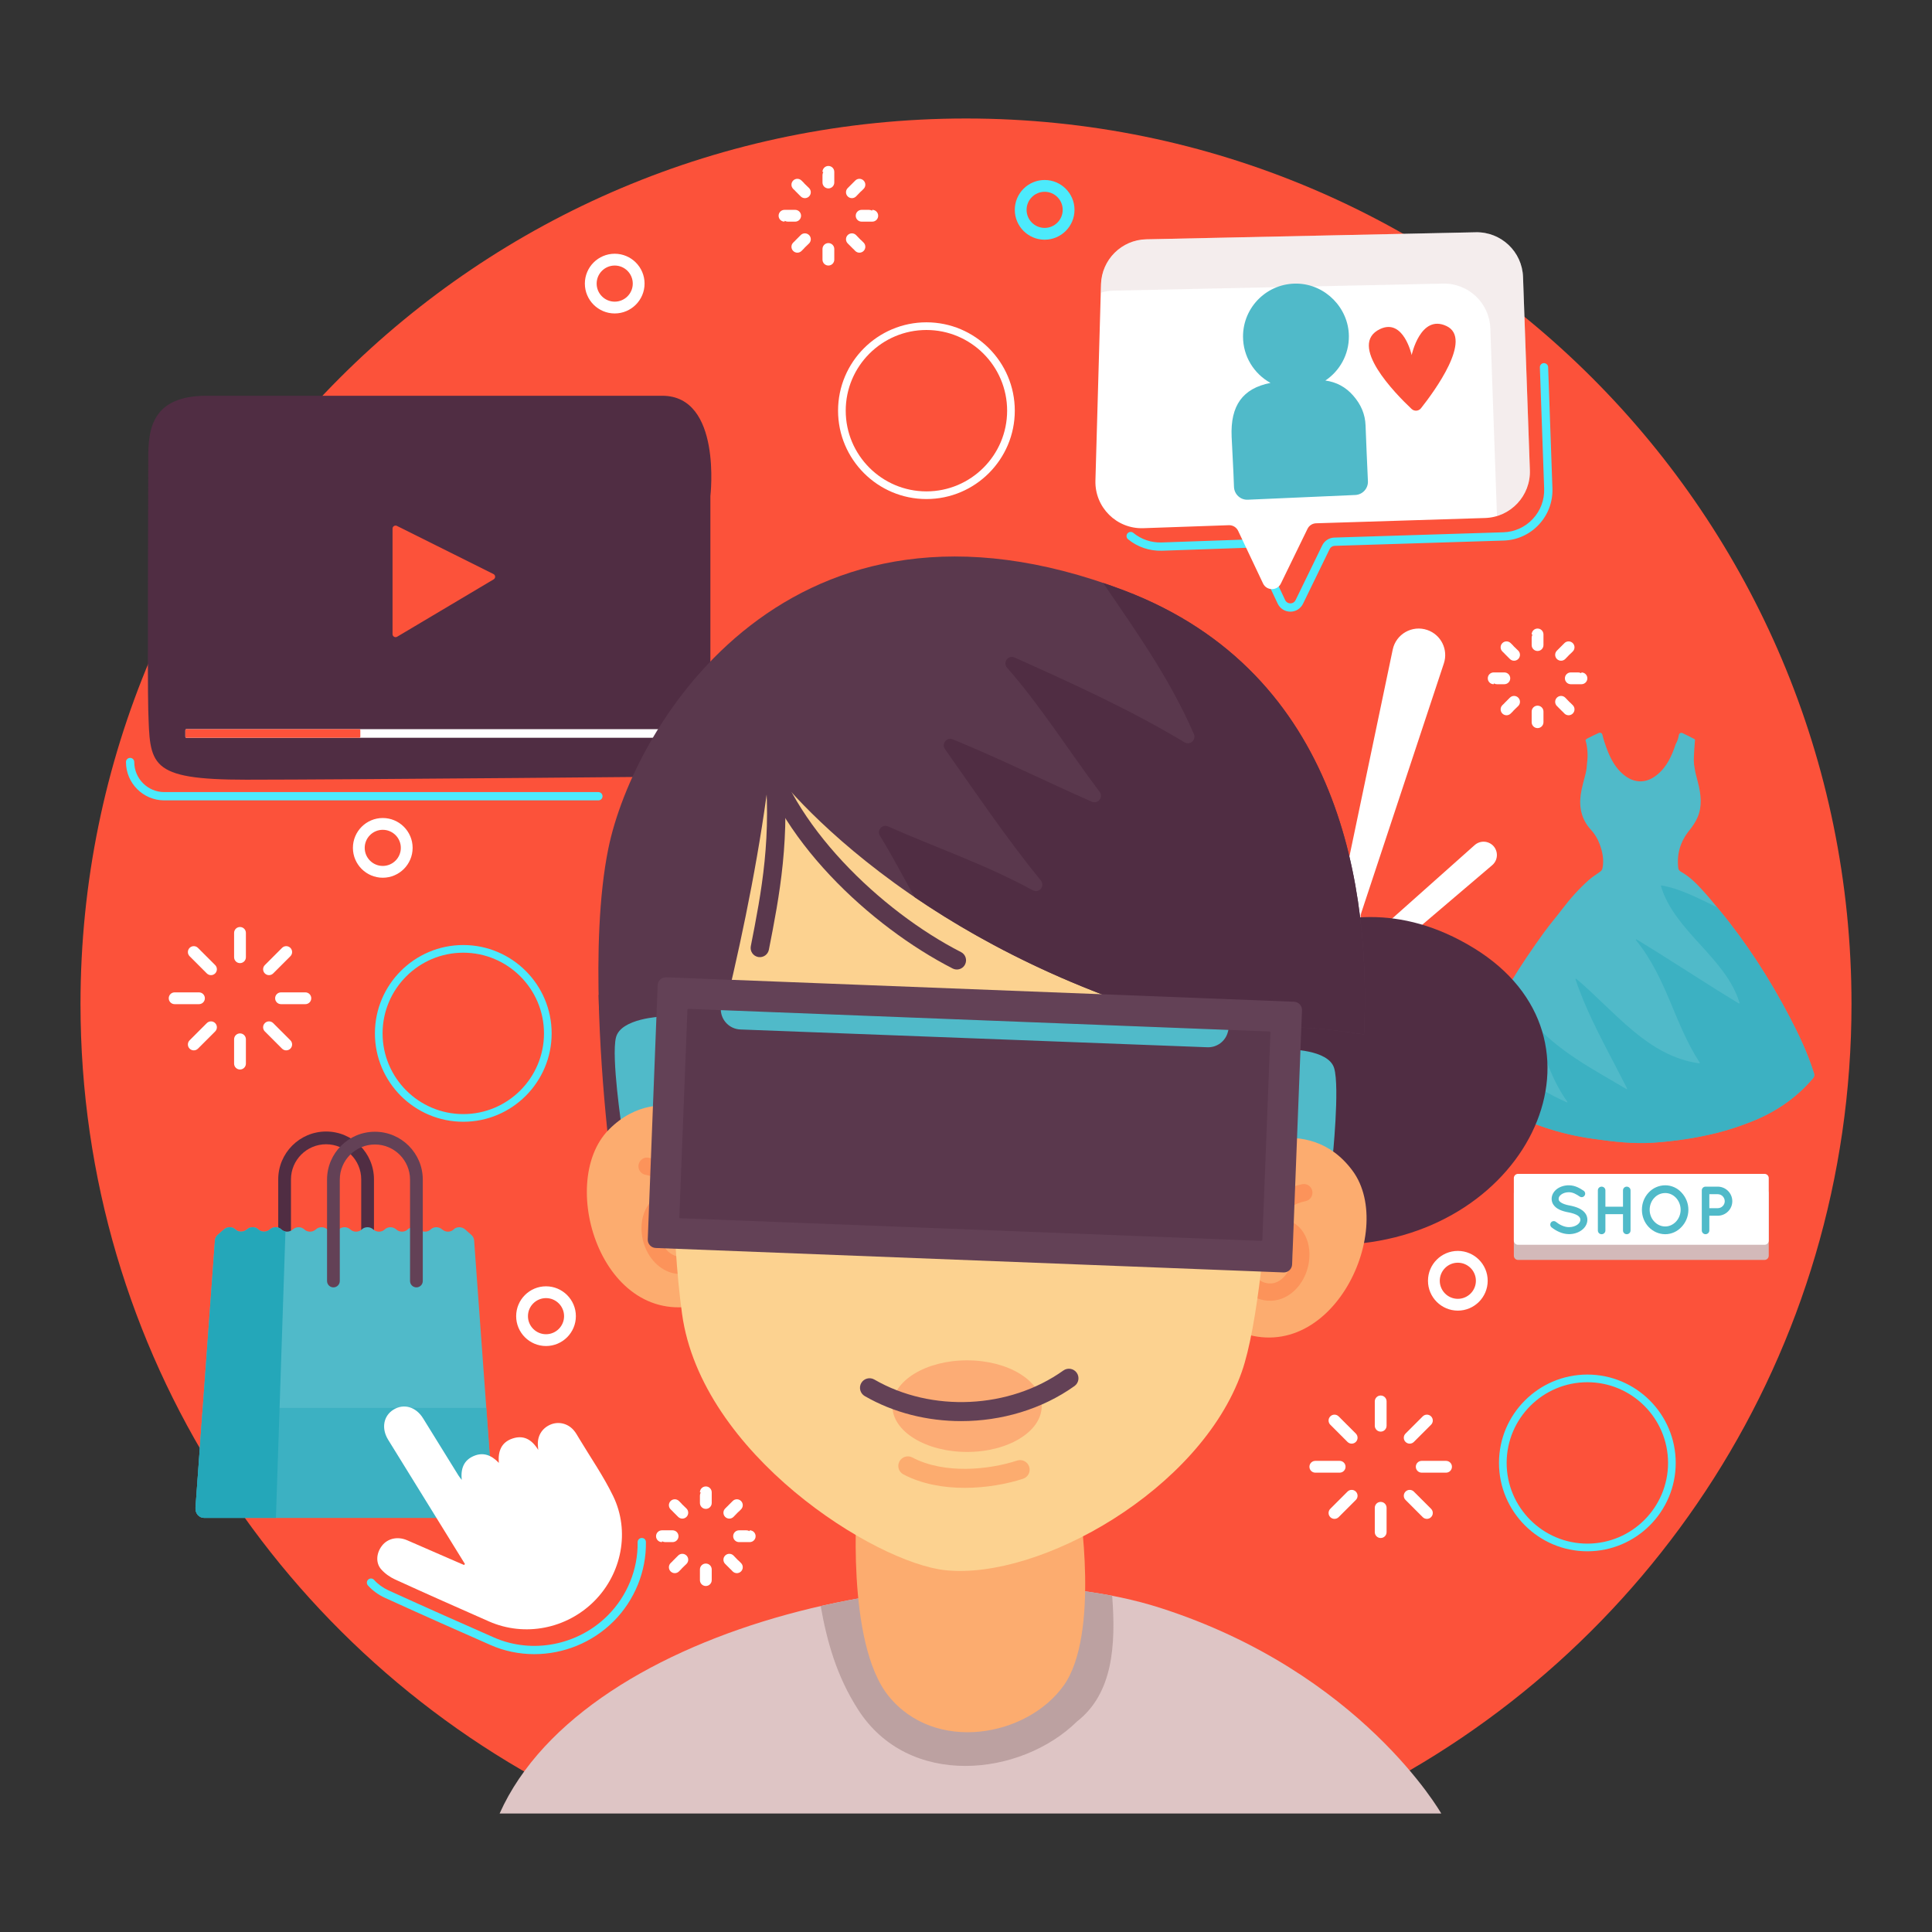 <?xml version="1.0" encoding="utf-8"?>
<!-- Generator: Adobe Illustrator 19.1.1, SVG Export Plug-In . SVG Version: 6.00 Build 0)  -->
<svg version="1.1" id="Layer_1" xmlns="http://www.w3.org/2000/svg" xmlns:xlink="http://www.w3.org/1999/xlink" x="0px" y="0px"
	 viewBox="0 0 1200 1200" enable-background="new 0 0 1200 1200" xml:space="preserve">
<rect x="0" y="0" width="1200" height="1200" fill="#333333" stroke="none"/>
<g>
	<path fill="#FC523A" d="M842.666,1117.267C1024.718,1027.607,1150,840.247,1150,623.599c0-303.757-246.243-550-550-550
		s-550,246.243-550,550c0,216.648,125.282,404.008,307.334,493.668H842.666z"/>
	<path fill="#D3B9B9" d="M1095.981,782.563H942.893c-1.447,0-2.62-1.173-2.62-2.62v-38.81c0-1.447,1.173-2.62,2.62-2.62h153.088
		c1.447,0,2.62,1.173,2.62,2.62v38.81C1098.601,781.39,1097.428,782.563,1095.981,782.563z"/>
	<path fill="#FFFFFF" d="M1095.981,773.163H942.893c-1.447,0-2.62-1.173-2.62-2.62v-38.81c0-1.447,1.173-2.62,2.62-2.62h153.088
		c1.447,0,2.62,1.173,2.62,2.62v38.81C1098.601,771.99,1097.428,773.163,1095.981,773.163z"/>
	<g>
		<path fill="#50BAC9" d="M1126.696,666.645c-3.837-12.281-9.304-23.867-15.251-35.21c-12.278-23.42-26.522-45.582-43.359-66.021
			c-3.34-4.055-6.656-8.139-10.19-12.022c-4.065-4.465-8.29-8.818-13.624-11.819c-1.1-0.619-1.731-1.285-1.872-2.489
			c-1.027-8.744,1.329-16.436,6.859-23.3c2.014-2.5,3.903-5.254,5.15-8.189c2.958-6.963,2.105-14.124,0.299-21.253
			c-0.389-1.535-0.788-3.073-1.164-4.616c-0.015-0.048-0.039-0.086-0.053-0.135c-0.331-1.173-0.565-2.346-0.759-3.52
			c-0.213-1.097-0.4-2.197-0.529-3.303c-0.377-3.224,0.089-6.547,0.189-10.126c0.011,0.005,0.021,0.011,0.031,0.016
			c0.097-1.475,0.206-2.955,0.309-4.442c0.015-0.219,0.073-0.405,0.104-0.614c-0.115-0.253-0.247-0.473-0.443-0.58
			c-2.353-1.267-4.762-2.43-7.214-3.62c-1.16-0.563-2.271,0.018-2.459,1.294c-0.298,2.02-0.998,3.891-1.975,5.627
			c-2.41,7.297-5.493,14.097-11.658,19.037c-6.775,5.43-14.162,5.255-20.841-0.351c-4.515-3.788-7.331-8.765-9.537-14.12
			c-0.779-1.89-1.411-3.852-2.142-5.915c-0.032-0.092-0.065-0.182-0.096-0.276c-0.013-0.037-0.025-0.072-0.039-0.111
			c0.002,0,0.004-0.001,0.005-0.002c-0.462-1.408-0.826-2.873-1.186-4.276c-0.254-0.992-1.368-1.488-2.293-1.051
			c-2.473,1.167-4.87,2.287-7.215,3.508c-0.341,0.177-0.707,0.55-0.966,0.942c1.328,4.674,1.606,9.565,0.946,14.36
			c-0.099,2.11-0.345,4.216-0.857,6.314c-1.077,4.413-2.46,8.789-3.072,13.27c-1.107,8.097,0.671,15.593,6.362,21.748
			c2.347,2.537,4.046,5.383,5.263,8.549c1.849,4.811,2.915,9.758,1.981,14.935c-0.142,0.788-0.514,1.74-1.104,2.202
			c-2.367,1.853-5.039,3.341-7.273,5.33c-6.159,5.48-11.663,11.581-16.646,18.163c-3.708,4.899-7.741,9.557-11.343,14.529
			c-14.464,19.967-27.654,40.718-37.913,63.202c-2.99,6.553-5.765,13.211-8.417,19.909c-1.477,3.729-0.643,7.999,2.096,10.93
			c14.106,15.094,32.264,23.801,52.281,29.497c7.581,2.157,15.331,3.693,23.139,4.777c12.093,1.678,24.177,3.148,36.457,2.32
			c13.366-0.9,26.566-2.836,39.536-6.048c7.203-1.784,14.31-4.157,21.225-6.864c14.999-5.873,28.079-14.639,38.587-27.017
			C1126.873,668.81,1127.11,667.972,1126.696,666.645z"/>
		<path opacity="0.7" fill="#34AEBF" d="M1126.696,666.645c-3.837-12.28-9.304-23.868-15.251-35.21
			c-12.278-23.42-26.522-45.581-43.359-66.02c-0.51-0.618-1.024-1.236-1.534-1.855c-11.52-5.522-22.563-11.496-34.567-13.604
			c-0.215-0.038-0.407,0.18-0.345,0.389c8.346,28.154,40.334,44.487,48.83,72.566c0.076,0.252-0.203,0.486-0.429,0.35
			c-19.918-11.984-43.596-27.727-63.6-39.797c-0.271-0.164-0.524,0.181-0.325,0.427c19.483,24.139,23.794,52.055,39.631,76.12
			c0.134,0.204-0.037,0.477-0.279,0.444c-32.063-4.335-52.356-32.207-76.432-52.517c-0.223-0.188-0.567,0.059-0.473,0.335
			c8.095,23.848,20.027,43.914,32.004,67.776c0.128,0.254-0.143,0.532-0.388,0.386c-19.755-11.792-43.128-23.686-59.274-42.91
			c-0.214-0.255-0.575-0.038-0.433,0.262c7.449,15.757,11.678,34.878,23.011,50.477c0.171,0.236-0.075,0.545-0.341,0.425
			c-20.189-9.127-37.924-21.922-54.566-35.666c-0.146-0.121-0.366-0.067-0.442,0.107c-1.848,4.283-3.648,8.588-5.367,12.924
			c-1.523,3.842-0.647,8.247,2.183,11.259c14.835,15.792,34.124,24.563,55.331,30.216c6.442,1.717,13.011,2.931,19.614,3.849
			c12.2,1.696,24.389,3.2,36.778,2.364c13.366-0.9,26.566-2.836,39.536-6.048c7.203-1.784,14.31-4.157,21.225-6.865
			c14.999-5.873,28.079-14.64,38.587-27.016C1126.873,668.81,1127.11,667.972,1126.696,666.645z"/>
	</g>
	<path fill="#4CEAFC" d="M801.483,379.914c-0.015,0-0.031,0-0.05,0c-3.382-0.015-6.386-1.929-7.836-4.987l-15.458-32.66
		c-0.607-1.287-1.763-2.049-3.351-2.045l-53.113,1.852c-7.642,0.213-15.13-2.273-21.033-7.14c-1.094-0.905-1.249-2.524-0.344-3.622
		c0.901-1.094,2.532-1.249,3.622-0.344c4.929,4.067,11.191,6.169,17.577,5.965l53.113-1.852c3.452-0.054,6.691,1.836,8.183,4.987
		l15.458,32.656c0.599,1.272,1.801,2.037,3.212,2.045c0.008,0,0.012,0,0.019,0c1.399,0,2.602-0.75,3.216-2.006l16.541-33.974
		c1.419-2.922,4.318-4.801,7.569-4.898l104.927-3.278c7.016-0.22,13.518-3.166,18.311-8.292c4.797-5.122,7.298-11.809,7.051-18.818
		l-2.663-75.313c-0.05-1.423,1.059-2.613,2.478-2.663c1.419,0.035,2.613,1.059,2.663,2.478l2.663,75.313
		c0.298,8.392-2.698,16.386-8.431,22.521c-5.736,6.131-13.518,9.652-21.91,9.915l-104.93,3.278c-1.334,0.043-2.52,0.812-3.1,2.006
		l-16.545,33.974C807.849,378.043,804.85,379.914,801.483,379.914z"/>
	<g>
		<path fill="#502D43" d="M411.291,245.81c0,0-248.671,0-282.986,0s-36.222,21.353-36.222,38.51s-0.537,140.145,0,156.459
			c1.125,34.199-0.378,43.5,60.816,43.5s288.336-2.094,288.336-2.094V308.13C441.235,308.13,448.582,245.81,411.291,245.81z"/>
		<path fill="#FFFFFF" d="M422.178,458.245H115.783c-0.359,0-0.651-0.291-0.651-0.651v-4.063c0-0.359,0.291-0.651,0.651-0.651
			h306.395c0.359,0,0.651,0.291,0.651,0.651v4.063C422.829,457.954,422.537,458.245,422.178,458.245z"/>
		<path fill="#FC523A" d="M223.147,458.244H115.783c-0.359,0-0.651-0.291-0.651-0.651v-4.063c0-0.359,0.291-0.651,0.651-0.651
			h107.364c0.359,0,0.651,0.291,0.651,0.651v4.063C223.798,457.953,223.507,458.244,223.147,458.244z"/>
		<path fill="#FC523A" d="M243.815,328.335v65.535c0,1.462,1.592,2.368,2.849,1.621l59.952-35.641
			c1.283-0.763,1.213-2.642-0.122-3.308l-59.952-29.894C245.289,326.023,243.815,326.934,243.815,328.335z"/>
	</g>
	<path fill="#DEC5C5" d="M895.183,1126.401c0,0-49.757-87.695-174.586-127.73c-124.829-40.035-357.028,8.601-410.276,127.73H895.183
		z"/>
	<path fill="#BCA1A1" d="M668.982,1069.209c22.148-17.275,24.211-47.077,21.808-78.05c-53.151-10.234-118.787-7.764-181.04,6.403
		c3.896,22.043,9.953,43.583,23.055,64.022C564.231,1111.15,634.065,1103.524,668.982,1069.209z"/>
	<path fill="#FCAC6F" d="M670.259,934.075c0,0,13.173,81.12-9.66,112.953c-22.833,31.832-79.89,42.1-108.728,6.359
		c-26.832-33.255-19.486-122.392-19.486-122.392L670.259,934.075z"/>
	<path fill="#FFFFFF" d="M845.548,566.877l51.259-154.818c2.833-8.556-1.735-17.801-10.252-20.75h0
		c-9.381-3.247-19.483,2.477-21.517,12.194l-39.182,187.159c-0.703,3.356,0.735,6.799,3.616,8.659l8.825,5.698
		c3.072,1.983,7.081,1.718,9.865-0.652l78.676-66.985c4.797-4.085,3.461-11.817-2.429-14.055l0,0
		c-2.888-1.097-6.145-0.496-8.452,1.558l-57.033,50.784C852.592,581.307,842.883,574.924,845.548,566.877z"/>
	<path fill="#502D43" d="M751.355,617.319c0,0,72.277-84.661,164.044-28.457s35.493,178.557-79.62,184.159
		S751.355,617.319,751.355,617.319z"/>
	<g>
		<path fill="#F04230" d="M393.951,500.105c-15.434,54.602,2.073,157.643,2.073,157.643s65.818,12.245,145.095,24.079
			c1.99-63.868,7.438-128.209,5.749-191.909C466.932,480.335,399.919,478.99,393.951,500.105z"/>
		<path fill="#5A384D" d="M371.799,617.981c1.187,60.755,9.395,117.51,9.395,117.51l41.901-8.838c0,0,29.2-61.465,43.137-119.094
			C440.069,604.914,397.884,621.386,371.799,617.981z"/>
		<path fill="#502D43" d="M762.921,641.527c3.021,1.034,6.01,2.089,9.071,3.096l25.646,67.061l39.121,10.902
			c0,0,8.589-34.496,10.597-82.587C790.671,618.445,791.03,641.371,762.921,641.527z"/>
		<path fill="#50BAC9" d="M799.678,651.823c0,0,25.425-0.245,28.989,11.623c3.564,11.868-1.045,56.431-1.045,56.431l-35.123,1.362
			L799.678,651.823z"/>
		<path fill="#50BAC9" d="M411.012,631.432c0,0-25.409,0.929-28.421,12.949c-3.012,12.02,3.65,56.323,3.65,56.323l35.149-0.262
			L411.012,631.432z"/>
		<g>
			<path fill="#FCAC6F" d="M766.099,715.81c0,0,45.899-26.547,73.966,11.319c28.067,37.866-15.311,127.195-75.66,97.811
				C704.055,795.555,766.099,715.81,766.099,715.81z"/>
			<path fill="#FCAC6F" d="M452.981,700.847c0,0-41.633-32.736-74.838,0.798s-3.057,128.061,60.889,107.466
				C502.978,788.514,452.981,700.847,452.981,700.847z"/>
			<path fill="#FC935A" d="M421.253,791.275c-1.942-0.137-3.855-0.542-5.672-1.221c-8.815-3.293-15.431-12.308-16.86-22.97
				c-0.874-6.53,0.27-12.785,3.23-17.614c3.742-6.113,10.387-9.617,16.845-9.156c0.092,0.01,0.188,0.017,0.28,0.027
				c-4.839-5.395-11.251-9.321-18.273-10.69c-2.854-0.556-4.717-3.368-4.16-6.279c0.56-2.911,3.323-4.867,6.177-4.266
				c18.81,3.664,33.769,20.43,35.57,39.869c0.239,2.557-1.334,4.934-3.752,5.671c-2.406,0.723-4.998-0.371-6.16-2.65
				c-3.675-7.191-7.043-10.681-10.595-10.981c-2.631-0.207-5.388,1.476-7.004,4.113c-1.651,2.701-2.263,6.417-1.719,10.464
				c0.894,6.686,4.942,12.463,10.079,14.379c2.62,0.984,5.831,0.78,8.572-0.543c2.204-1.067,3.788-2.732,4.458-4.685
				c0.958-2.806,3.976-4.292,6.707-3.324c2.745,0.965,4.195,4.021,3.234,6.823c-1.61,4.701-5.129,8.566-9.914,10.884
				C428.802,790.814,424.973,791.538,421.253,791.275z"/>
			<path fill="#FC935A" d="M787.335,807.867c-2.681-0.19-5.349-0.883-7.852-2.069c-4.785-2.273-8.31-6.107-9.925-10.794
				c-0.961-2.794,0.487-5.863,3.229-6.857c2.758-0.979,5.753,0.477,6.714,3.264c0.67,1.954,2.256,3.604,4.463,4.65
				c2.731,1.304,5.935,1.478,8.572,0.469c5.131-1.964,9.179-7.778,10.072-14.468c0.539-4.055-0.077-7.767-1.729-10.449
				c-1.615-2.623-4.521-4.269-7.008-4.056c-3.557,0.334-6.917,3.852-10.581,11.075c-1.161,2.29-3.773,3.427-6.161,2.704
				c-2.42-0.714-3.995-3.075-3.76-5.634c1.792-19.458,16.741-36.356,35.546-40.184c2.846-0.58,5.618,1.305,6.178,4.214
				c0.557,2.906-1.302,5.732-4.159,6.315c-7.017,1.428-13.428,5.411-18.263,10.847c0.09-0.008,0.183-0.019,0.277-0.026
				c6.467-0.608,13.103,2.924,16.851,9.006c2.96,4.803,4.112,11.048,3.243,17.589c-1.424,10.674-8.037,19.748-16.846,23.117
				C793.389,807.653,790.354,808.08,787.335,807.867z"/>
		</g>
		<path fill="#FCD290" d="M794.99,599.087c0,0-3.996,196.983-23.699,252.994c-25.79,73.314-125.481,129.268-183.95,123.221
			c-43.931-4.544-151.686-72.227-163.696-159.176c-13.789-99.826,0.587-273.592,0.587-273.592s13.533-130.845,147.744-131.338
			C698.962,410.729,795.38,484.132,794.99,599.087z"/>
		<ellipse fill="#FCAC75" cx="600.661" cy="873.378" rx="46.361" ry="28.451"/>
		<path fill="#634156" d="M596.999,882.675c-20.955,0-41.876-5.137-59.885-15.543c-2.837-1.643-3.808-5.273-2.169-8.114
			c1.643-2.837,5.276-3.808,8.114-2.169c35.621,20.596,83.917,18.288,117.42-5.609c2.663-1.902,6.378-1.287,8.28,1.384
			c1.906,2.671,1.287,6.378-1.384,8.28C647.139,875.339,622.044,882.675,596.999,882.675z"/>
		<path fill="#FC523A" d="M804.945,656.288c-9.099-0.921-18.041-1.012-26.592,1.502C787.25,656.905,796.188,656.468,804.945,656.288
			z"/>
		<path fill="#5A384D" d="M847.236,642.501c4.14-88.135-13.375-224.152-148.962-275.741
			c-207.53-78.961-304.826,83.468-320.452,160.432c-5.886,28.989-6.846,65.665-5.771,100.151
			c26.004-6.923,52.794-7.859,79.592-6.449c10.405-43.685,21.008-95.51,26.721-144.634c0,0,84.75,118.649,290.234,167.204
			C792.353,634.529,822.125,638.788,847.236,642.501z"/>
		<path fill="#502D43" d="M698.274,366.761c-4.416-1.68-8.764-3.212-13.08-4.676c20.384,30.012,41.476,59.449,56.364,93.926
			c1.548,3.585-2.435,7.089-5.781,5.078c-34.153-20.532-70.677-37.029-105.615-52.707c-3.978-1.785-7.522,3.097-4.643,6.372
			c20.966,23.847,38.436,51.785,57.464,77.075c2.508,3.333-1.025,7.815-4.843,6.133c-27.984-12.323-56.088-26.299-86.339-38.747
			c-3.753-1.544-7.195,2.769-4.854,6.084c19.185,27.162,38.423,55.711,59.54,81.606c2.797,3.429-1.144,8.202-5.025,6.075
			c-29.341-16.085-60.513-26.62-89.869-39.672c-3.646-1.621-7.128,2.427-5.035,5.824c7.776,12.62,14.496,25.542,21.425,38.026
			c46.556,31.736,112.44,65.473,200.616,86.309c23.754-8.936,53.526-4.676,78.636-0.964
			C851.375,554.367,833.86,418.349,698.274,366.761z"/>
		<path fill="#634156" d="M797.207,790.33l-389.925-15.183c-2.842-0.111-5.056-2.504-4.946-5.346l6.146-157.844
			c0.111-2.842,2.504-5.056,5.346-4.946l389.925,15.183c2.842,0.111,5.056,2.504,4.946,5.346l-6.146,157.844
			C802.442,788.226,800.049,790.44,797.207,790.33z"/>
		<path fill="#5A384D" d="M422.442,756.656c-0.207-0.021-0.505-0.223-0.491-0.588l5.019-128.895c0.011-0.27,0.324-0.56,0.592-0.549
			L788.54,640.68c0.263,0.027,0.56,0.23,0.549,0.594l-5.021,128.893c-0.013,0.27-0.324,0.56-0.592,0.549L422.442,756.656z"/>
		<path fill="#FCAC6F" d="M599.179,924.133c-13.058,0-26.533-2.3-38.06-8.365c-2.903-1.527-4.016-5.114-2.489-8.017
			c1.527-2.903,5.118-4.024,8.017-2.489c20.051,10.549,47.604,7.627,65.115,1.925c3.131-1.013,6.471,0.696,7.488,3.808
			c1.013,3.12-0.692,6.471-3.808,7.488C625.473,921.725,612.542,924.133,599.179,924.133z"/>
		<path fill="#50BAC9" d="M762.99,639.685l-0.352,1.346c-1.498,5.739-6.785,9.665-12.712,9.439l-290.069-11.045
			c-6.553-0.25-11.827-5.468-12.145-12.018l0,0L762.99,639.685z"/>
		<path fill="#5A384D" d="M593.722,602.149c-0.683-0.071-1.365-0.267-2.014-0.599c-50.525-25.848-111.102-81.234-124.716-141.755
			c-0.692-3.081,1.243-6.141,4.325-6.835c3.088-0.688,6.141,1.245,6.835,4.325c12.235,54.396,69.007,108.626,118.764,134.083
			c2.812,1.438,3.927,4.885,2.487,7.695C598.298,601.227,596.003,602.385,593.722,602.149z"/>
		<path fill="#5A384D" d="M471.371,594.474c-0.174-0.018-0.347-0.043-0.522-0.078c-3.098-0.609-5.118-3.614-4.509-6.714
			c6.612-33.671,13.451-68.487,8.256-115.462c-0.347-3.139,1.916-5.965,5.055-6.313c3.147-0.354,5.969,1.918,6.313,5.055
			c5.388,48.717-1.937,86.016-8.401,118.925C476.99,592.813,474.279,594.775,471.371,594.474z"/>
	</g>
	<g>
		<path fill="#FFFFFF" d="M680.388,298.496l3.462-121.917c0.435-15.327,12.814-27.619,28.144-27.946l204.625-4.365
			c15.728-0.336,28.808,12.024,29.365,27.745l4.246,119.957c0.564,15.925-11.925,29.275-27.853,29.773l-104.93,3.279
			c-2.282,0.071-4.336,1.401-5.335,3.453l-16.54,33.973c-2.258,4.637-8.878,4.6-11.084-0.061l-15.458-32.661
			c-1.05-2.218-3.318-3.599-5.771-3.514l-53.11,1.852C693.554,328.643,679.916,315.094,680.388,298.496z"/>
		<g opacity="0.25">
			<path fill="#D3B9B9" d="M945.984,172.014c-0.556-15.721-13.637-28.08-29.365-27.745l-204.625,4.366
				c-15.33,0.327-27.709,12.619-28.144,27.946l-0.149,5.252c2.527-0.789,5.199-1.252,7.972-1.312l204.626-4.365
				c15.727-0.336,28.808,12.024,29.365,27.744l4.127,116.602c12.203-3.68,20.912-15.184,20.44-28.531L945.984,172.014z"/>
		</g>
		<path fill="#50BAC9" d="M849.642,298.858c-0.517-11.539-1.058-23.082-1.47-34.627c-0.246-6.863-2.769-12.936-7.714-18.564
			c-4.644-5.288-10.35-8.359-17.251-9.31c8.87-5.939,14.692-16.076,14.61-27.571c-0.124-17.419-14.527-32.141-31.94-32.624
			c-18.583-0.515-33.81,14.395-33.81,32.863c0,12.386,6.861,23.155,16.979,28.761c-0.011,0.058-0.003,0.015-0.014,0.073
			c-17.211,3.366-24.881,14.104-24.042,33.404c0.192,4.426,0.427,8.85,0.662,13.275c0.312,5.872,0.603,11.856,0.799,17.845
			c0.151,4.593,3.974,8.2,8.565,7.999l66.755-2.93C846.318,307.252,849.846,303.404,849.642,298.858z"/>
		<path fill="#FC523A" d="M876.763,254.003c1.698,1.6,4.395,1.396,5.842-0.434c8.355-10.564,32.306-43.208,15.893-51.034
			c-16.204-7.727-21.689,18.01-21.689,18.01s-5.001-23.009-19.541-16.205C836.715,213.959,866.635,244.463,876.763,254.003z"/>
	</g>
	<g>
		<path fill="#502D43" d="M228.318,799.469c-2.188,0-3.958-1.77-3.958-3.958v-62.974c0-12.03-9.784-21.813-21.813-21.813
			c-12.03,0-21.817,9.784-21.817,21.813v62.974c0,2.188-1.77,3.958-3.958,3.958c-2.188,0-3.958-1.77-3.958-3.958v-62.974
			c0-16.394,13.34-29.73,29.734-29.73s29.73,13.336,29.73,29.73v62.974C232.276,797.699,230.506,799.469,228.318,799.469z"/>
		<g>
			<path fill="#50BAC9" d="M281.771,763.621L281.771,763.621c-1.86,1.844-5.06,1.844-7.135,0l0,0c-2.068-1.838-5.258-1.838-7.135,0
				l0,0c-1.884,1.844-5.084,1.844-7.135,0l0,0c-2.045-1.838-5.234-1.838-7.135,0l0,0c-1.908,1.844-5.108,1.844-7.135,0l0,0
				c-2.021-1.838-5.21-1.838-7.135,0l0,0c-1.932,1.844-5.132,1.844-7.135,0l0,0c-1.997-1.838-5.186-1.838-7.135,0l0,0
				c-1.956,1.844-5.156,1.844-7.135,0l0,0c-1.973-1.838-5.162-1.838-7.135,0l0,0c-1.98,1.844-5.18,1.844-7.135,0l0,0
				c-1.949-1.838-5.138-1.838-7.135,0l0,0c-2.004,1.844-5.204,1.844-7.135,0l0,0c-1.925-1.838-5.115-1.838-7.135,0l0,0
				c-2.028,1.844-5.227,1.844-7.135,0l0,0c-1.902-1.838-5.091-1.838-7.135,0l0,0c-2.051,1.844-5.251,1.844-7.135,0l0,0
				c-1.878-1.838-5.067-1.838-7.135,0l0,0c-2.075,1.844-5.275,1.844-7.135,0l0,0c-1.854-1.838-5.043-1.838-7.135,0l-3.841,3.374
				c-1.013,0.89-1.635,2.1-1.727,3.364l-12.083,166.094c-0.254,3.496,2.166,6.344,5.406,6.344H301.15
				c3.241,0,5.66-2.848,5.406-6.344l-12.083-166.094c-0.092-1.264-0.714-2.474-1.727-3.364l-3.841-3.374
				C286.814,761.783,283.624,761.783,281.771,763.621z"/>
			<path opacity="0.7" fill="#34AEBF" d="M125.918,874.5l-4.507,61.952c-0.254,3.496,2.166,6.344,5.406,6.344H301.15
				c3.241,0,5.661-2.848,5.406-6.344L302.05,874.5H125.918z"/>
			<path fill="#24A7B9" d="M177.296,764.916c-0.948-0.174-1.843-0.605-2.556-1.295h0c-1.901-1.838-5.091-1.838-7.135,0h0
				c-2.051,1.844-5.251,1.844-7.135,0h0c-1.878-1.838-5.067-1.838-7.135,0h0c-2.075,1.844-5.275,1.844-7.135,0
				c-1.854-1.838-5.043-1.838-7.135,0l-3.841,3.373c-1.013,0.89-1.635,2.1-1.727,3.364l-12.083,166.094
				c-0.254,3.496,2.166,6.344,5.406,6.344h44.55L177.296,764.916z"/>
		</g>
		<path fill="#634156" d="M258.639,799.608c-2.188,0-3.958-1.77-3.958-3.958v-62.974c0-12.03-9.784-21.813-21.813-21.813
			c-12.03,0-21.817,9.784-21.817,21.813v62.974c0,2.188-1.77,3.958-3.958,3.958c-2.188,0-3.958-1.77-3.958-3.958v-62.974
			c0-16.394,13.34-29.73,29.734-29.73s29.73,13.336,29.73,29.73v62.974C262.598,797.838,260.827,799.608,258.639,799.608z"/>
	</g>
	<path fill="#FFFFFF" d="M334.288,900.549c-4.166-6.809-9.368-9.285-16.001-7.043c-6.961,2.352-9.049,7.954-8.454,15.114
		c-4.574-4.845-9.716-6.835-15.701-4.225c-5.986,2.611-8.061,7.671-7.356,14.791c-0.955-1.289-1.565-2-2.052-2.787
		c-7.324-11.817-14.624-23.648-21.945-35.467c-4.402-7.107-11.892-9.323-18.286-5.438c-6.331,3.846-7.77,11.687-3.395,18.772
		c14.884,24.104,29.785,48.197,44.679,72.294c0.997,1.612,1.993,3.224,2.99,4.837c-0.178,0.217-0.356,0.434-0.534,0.651
		c-5.881-2.555-11.764-5.107-17.643-7.666c-5.917-2.575-11.817-5.19-17.749-7.729c-5.859-2.508-12.008-1.148-15.538,3.356
		c-3.553,4.533-4.125,10.654-0.548,14.717c2.311,2.625,5.448,4.852,8.647,6.313c19.369,8.843,38.833,17.481,58.321,26.058
		c22.163,9.754,48.204,4.644,65.466-12.694c16.976-17.05,22.222-43.313,11.668-65.134c-6.026-12.458-14.038-23.957-21.181-35.873
		c-1.066-1.779-2.078-3.645-3.443-5.18c-3.8-4.278-9.58-5.493-14.54-3.287c-5.147,2.289-8.01,7.12-7.601,12.826
		C334.132,898.319,334.171,898.884,334.288,900.549z"/>
	<path fill="#4CEAFC" d="M331.833,1027.425c-9.215,0-18.458-1.848-27.121-5.659c-19.332-8.508-42.243-18.647-65.622-29.324
		c-4.063-1.852-7.824-4.6-10.588-7.735c-0.939-1.063-0.839-2.69,0.228-3.63c1.059-0.943,2.69-0.843,3.63,0.228
		c2.265,2.567,5.497,4.917,8.864,6.459c23.352,10.661,46.247,20.789,65.56,29.293c23.742,10.441,52.185,4.925,70.767-13.742
		c12.014-12.057,18.752-28.621,18.493-45.44c-0.019-1.419,1.113-2.59,2.536-2.613c1.539-0.043,2.59,1.117,2.613,2.536
		c0.278,18.199-7.008,36.112-19.993,49.151C367.899,1020.305,349.92,1027.425,331.833,1027.425z"/>
	<path fill="#4CEAFC" d="M287.753,696.747c-30.264,0-54.887-24.623-54.887-54.887c0-30.264,24.623-54.887,54.887-54.887
		s54.887,24.623,54.887,54.887C342.64,672.125,318.017,696.747,287.753,696.747z M287.753,591.739
		c-27.638,0-50.125,22.483-50.125,50.122c0,27.638,22.487,50.122,50.125,50.122c27.638,0,50.125-22.483,50.125-50.122
		C337.878,614.222,315.391,591.739,287.753,591.739z"/>
	<path fill="#4CEAFC" d="M985.934,963.535c-30.264,0-54.887-24.623-54.887-54.887c0-30.264,24.623-54.887,54.887-54.887
		c30.264,0,54.887,24.623,54.887,54.887C1040.82,938.913,1016.198,963.535,985.934,963.535z M985.934,858.527
		c-27.638,0-50.125,22.483-50.125,50.122c0,27.638,22.487,50.122,50.125,50.122c27.638,0,50.125-22.483,50.125-50.122
		C1036.059,881.01,1013.572,858.527,985.934,858.527z"/>
	<path fill="#FFFFFF" d="M575.42,309.97c-30.264,0-54.887-24.623-54.887-54.887s24.623-54.887,54.887-54.887
		c30.264,0,54.887,24.623,54.887,54.887S605.684,309.97,575.42,309.97z M575.42,204.961c-27.638,0-50.125,22.483-50.125,50.122
		s22.487,50.122,50.125,50.122s50.125-22.483,50.125-50.122S603.058,204.961,575.42,204.961z"/>
	<g>
		<g>
			<path fill="#FFFFFF" d="M457.679,977.114c-0.937,0-1.876-0.358-2.592-1.073c-0.338-0.34-0.712-0.712-1.068-1.116
				c-0.129-0.1-0.254-0.207-0.372-0.326l-3.239-3.241c-1.429-1.431-1.429-3.753,0.002-5.18c1.431-1.431,3.751-1.431,5.182,0
				c1.087,1.091,2.001,2.003,2.717,2.808c0.181,0.122,0.352,0.265,0.512,0.426l1.451,1.449c1.429,1.431,1.429,3.749-0.002,5.18
				C459.553,976.756,458.616,977.114,457.679,977.114z"/>
			<path fill="#FFFFFF" d="M423.807,943.24c-0.937,0-1.875-0.358-2.59-1.073l-3.234-3.234c-0.116-0.114-0.224-0.24-0.32-0.368
				c-0.408-0.358-0.785-0.737-1.127-1.077c-1.431-1.431-1.431-3.749-0.002-5.18c1.431-1.431,3.751-1.431,5.182,0l1.438,1.435
				c0.159,0.161,0.3,0.333,0.426,0.515c0.805,0.715,1.722,1.635,2.817,2.729c1.431,1.431,1.431,3.749,0,5.18
				C425.682,942.882,424.744,943.24,423.807,943.24z"/>
		</g>
		<g>
			<path fill="#FFFFFF" d="M465.663,957.836h-6.618c-2.023,0-3.663-1.638-3.663-3.663c0-2.025,1.64-3.663,3.663-3.663h4.604
				c0.683,0,1.325,0.186,1.873,0.515l0.141-0.515c2.023,0,3.663,1.638,3.663,3.663C469.327,956.197,467.686,957.836,465.663,957.836
				z"/>
			<path fill="#FFFFFF" d="M417.761,957.836h-4.604c-0.685,0-1.325-0.19-1.875-0.515l-0.141,0.515c-2.023,0-3.663-1.638-3.663-3.663
				c0-2.025,1.64-3.663,3.663-3.663h6.62c2.023,0,3.663,1.638,3.663,3.663C421.425,956.197,419.784,957.836,417.761,957.836z"/>
		</g>
		<g>
			<path fill="#FFFFFF" d="M453,943.24c-0.937,0-1.875-0.358-2.59-1.073c-1.431-1.431-1.431-3.749,0-5.18l3.223-3.223h-0.002
				c0.007-0.007,0.014-0.014,0.021-0.021h0.002c0.005-0.007,0.013-0.014,0.02-0.018c0.014-0.018,0.029-0.032,0.043-0.047l1.372-1.37
				c1.431-1.431,3.751-1.431,5.182,0c1.429,1.431,1.429,3.749-0.002,5.18l-1.372,1.374l-0.088-0.082
				c-0.018,0.021-0.036,0.043-0.054,0.064l0.079,0.079c-0.161,0.161-0.334,0.304-0.515,0.426c-0.715,0.805-1.635,1.724-2.729,2.819
				C454.874,942.882,453.937,943.24,453,943.24z"/>
			<path fill="#FFFFFF" d="M419.126,977.114c-0.937,0-1.875-0.358-2.59-1.073c-1.431-1.431-1.431-3.749-0.002-5.18
				c0.338-0.336,0.712-0.712,1.116-1.07c0.098-0.129,0.206-0.25,0.324-0.368l3.241-3.245c1.431-1.431,3.751-1.431,5.182,0
				c1.431,1.427,1.431,3.749,0.002,5.18c-1.091,1.091-2.005,2.007-2.806,2.719c-0.125,0.182-0.267,0.354-0.427,0.515l-1.447,1.449
				C421.002,976.756,420.063,977.114,419.126,977.114z"/>
		</g>
		<g>
			<path fill="#FFFFFF" d="M438.402,937.194c-2.023,0-3.663-1.638-3.663-3.663v-4.604c0-0.683,0.188-1.324,0.515-1.871l-0.515-0.143
				c0-2.025,1.64-3.663,3.663-3.663s3.663,1.638,3.663,3.663v6.618C442.066,935.556,440.425,937.194,438.402,937.194z"/>
			<path fill="#FFFFFF" d="M438.402,985.098c-2.023,0-3.663-1.638-3.663-3.663v-6.622c0-2.025,1.64-3.663,3.663-3.663
				s3.663,1.638,3.663,3.663v6.622C442.066,983.46,440.425,985.098,438.402,985.098z"/>
		</g>
	</g>
	<g>
		<g>
			<path fill="#FFFFFF" d="M533.805,156.945c-0.937,0-1.876-0.358-2.592-1.073c-0.338-0.34-0.712-0.712-1.068-1.116
				c-0.129-0.1-0.254-0.207-0.372-0.326l-3.239-3.241c-1.429-1.431-1.429-3.753,0.002-5.18c1.431-1.431,3.751-1.431,5.182,0
				c1.088,1.091,2.002,2.003,2.717,2.808c0.181,0.122,0.352,0.265,0.512,0.426l1.451,1.449c1.429,1.431,1.429,3.749-0.002,5.18
				C535.68,156.587,534.743,156.945,533.805,156.945z"/>
			<path fill="#FFFFFF" d="M499.934,123.072c-0.937,0-1.875-0.358-2.59-1.073l-3.234-3.234c-0.116-0.114-0.224-0.24-0.32-0.368
				c-0.408-0.358-0.785-0.737-1.127-1.077c-1.431-1.431-1.431-3.749-0.002-5.18c1.431-1.431,3.751-1.431,5.182,0l1.438,1.435
				c0.159,0.161,0.3,0.333,0.426,0.515c0.805,0.715,1.722,1.635,2.817,2.729c1.431,1.431,1.431,3.749,0,5.18
				C501.808,122.714,500.871,123.072,499.934,123.072z"/>
		</g>
		<g>
			<path fill="#FFFFFF" d="M541.79,137.667h-6.618c-2.023,0-3.663-1.638-3.663-3.663s1.64-3.663,3.663-3.663h4.604
				c0.683,0,1.325,0.186,1.873,0.515l0.141-0.515c2.023,0,3.663,1.638,3.663,3.663S543.813,137.667,541.79,137.667z"/>
			<path fill="#FFFFFF" d="M493.888,137.667h-4.604c-0.685,0-1.325-0.19-1.875-0.515l-0.141,0.515c-2.023,0-3.663-1.638-3.663-3.663
				s1.64-3.663,3.663-3.663h6.62c2.023,0,3.663,1.638,3.663,3.663S495.911,137.667,493.888,137.667z"/>
		</g>
		<g>
			<path fill="#FFFFFF" d="M529.126,123.072c-0.937,0-1.875-0.358-2.59-1.073c-1.431-1.431-1.431-3.749,0-5.18l3.223-3.223h-0.002
				c0.007-0.007,0.014-0.014,0.021-0.021h0.002c0.005-0.007,0.013-0.014,0.02-0.018c0.014-0.018,0.029-0.032,0.043-0.047l1.372-1.37
				c1.431-1.431,3.751-1.431,5.182,0c1.429,1.431,1.429,3.749-0.002,5.18l-1.372,1.374l-0.088-0.082
				c-0.018,0.021-0.036,0.043-0.054,0.064l0.079,0.079c-0.161,0.161-0.334,0.304-0.515,0.426c-0.715,0.805-1.635,1.724-2.729,2.819
				C531.001,122.714,530.064,123.072,529.126,123.072z"/>
			<path fill="#FFFFFF" d="M495.253,156.945c-0.937,0-1.875-0.358-2.59-1.073c-1.431-1.431-1.431-3.749-0.002-5.18
				c0.338-0.336,0.712-0.712,1.116-1.07c0.098-0.129,0.206-0.25,0.324-0.368l3.241-3.245c1.431-1.431,3.751-1.431,5.182,0
				c1.431,1.427,1.431,3.749,0.002,5.18c-1.091,1.091-2.005,2.007-2.806,2.719c-0.125,0.182-0.267,0.354-0.427,0.515l-1.447,1.449
				C497.129,156.587,496.19,156.945,495.253,156.945z"/>
		</g>
		<g>
			<path fill="#FFFFFF" d="M514.529,117.026c-2.023,0-3.663-1.638-3.663-3.663v-4.604c0-0.683,0.188-1.324,0.515-1.871l-0.515-0.143
				c0-2.025,1.64-3.663,3.663-3.663s3.663,1.638,3.663,3.663v6.618C518.192,115.388,516.552,117.026,514.529,117.026z"/>
			<path fill="#FFFFFF" d="M514.529,164.93c-2.023,0-3.663-1.638-3.663-3.663v-6.622c0-2.025,1.64-3.663,3.663-3.663
				s3.663,1.638,3.663,3.663v6.622C518.192,163.291,516.552,164.93,514.529,164.93z"/>
		</g>
	</g>
	<g>
		<g>
			<path fill="#FFFFFF" d="M974.286,444.26c-0.937,0-1.876-0.358-2.592-1.073c-0.338-0.34-0.712-0.712-1.068-1.116
				c-0.129-0.1-0.254-0.207-0.372-0.326l-3.239-3.241c-1.429-1.431-1.429-3.753,0.002-5.18c1.431-1.431,3.751-1.431,5.182,0
				c1.088,1.091,2.002,2.003,2.717,2.808c0.181,0.122,0.352,0.265,0.512,0.426l1.451,1.449c1.429,1.431,1.429,3.749-0.002,5.18
				C976.16,443.902,975.223,444.26,974.286,444.26z"/>
			<path fill="#FFFFFF" d="M940.414,410.386c-0.937,0-1.875-0.358-2.59-1.073l-3.234-3.234c-0.116-0.114-0.224-0.24-0.32-0.368
				c-0.408-0.358-0.785-0.737-1.127-1.077c-1.431-1.431-1.431-3.749-0.002-5.18c1.431-1.431,3.751-1.431,5.182,0l1.438,1.435
				c0.159,0.161,0.301,0.333,0.426,0.515c0.805,0.715,1.722,1.635,2.817,2.729c1.431,1.431,1.431,3.749,0,5.18
				C942.289,410.028,941.351,410.386,940.414,410.386z"/>
		</g>
		<g>
			<path fill="#FFFFFF" d="M982.271,424.981h-6.618c-2.023,0-3.663-1.638-3.663-3.663c0-2.025,1.64-3.663,3.663-3.663h4.604
				c0.683,0,1.325,0.186,1.873,0.515l0.141-0.515c2.023,0,3.663,1.638,3.663,3.663C985.934,423.343,984.294,424.981,982.271,424.981
				z"/>
			<path fill="#FFFFFF" d="M934.369,424.981h-4.604c-0.685,0-1.325-0.19-1.875-0.515l-0.141,0.515c-2.023,0-3.663-1.638-3.663-3.663
				c0-2.025,1.64-3.663,3.663-3.663h6.62c2.023,0,3.663,1.638,3.663,3.663C938.032,423.343,936.391,424.981,934.369,424.981z"/>
		</g>
		<g>
			<path fill="#FFFFFF" d="M969.607,410.386c-0.937,0-1.875-0.358-2.59-1.073c-1.431-1.431-1.431-3.749,0-5.18l3.223-3.223h-0.002
				c0.007-0.007,0.014-0.014,0.021-0.021h0.002c0.005-0.007,0.013-0.014,0.02-0.018c0.014-0.018,0.029-0.032,0.043-0.047l1.372-1.37
				c1.431-1.431,3.751-1.431,5.182,0c1.429,1.431,1.429,3.749-0.002,5.18l-1.372,1.374l-0.088-0.082
				c-0.018,0.021-0.036,0.043-0.054,0.064l0.079,0.079c-0.161,0.161-0.334,0.304-0.515,0.426c-0.715,0.805-1.635,1.724-2.729,2.819
				C971.481,410.028,970.544,410.386,969.607,410.386z"/>
			<path fill="#FFFFFF" d="M935.733,444.26c-0.937,0-1.875-0.358-2.59-1.073c-1.431-1.431-1.431-3.749-0.002-5.18
				c0.338-0.336,0.712-0.712,1.116-1.07c0.098-0.129,0.206-0.25,0.324-0.368l3.241-3.245c1.431-1.431,3.751-1.431,5.182,0
				c1.431,1.427,1.431,3.749,0.002,5.18c-1.091,1.091-2.005,2.007-2.806,2.719c-0.125,0.182-0.266,0.354-0.427,0.515l-1.447,1.449
				C937.61,443.902,936.671,444.26,935.733,444.26z"/>
		</g>
		<g>
			<path fill="#FFFFFF" d="M955.01,404.34c-2.023,0-3.663-1.638-3.663-3.663v-4.604c0-0.683,0.188-1.324,0.515-1.871l-0.515-0.143
				c0-2.025,1.64-3.663,3.663-3.663c2.023,0,3.663,1.638,3.663,3.663v6.618C958.673,402.702,957.033,404.34,955.01,404.34z"/>
			<path fill="#FFFFFF" d="M955.01,452.244c-2.023,0-3.663-1.638-3.663-3.663v-6.622c0-2.025,1.64-3.663,3.663-3.663
				c2.023,0,3.663,1.638,3.663,3.663v6.622C958.673,450.606,957.033,452.244,955.01,452.244z"/>
		</g>
	</g>
	<path fill="#FFFFFF" d="M237.744,545.172c-10.224,0-18.543-8.321-18.543-18.545c0-10.224,8.319-18.541,18.543-18.541
		c10.224,0,18.543,8.317,18.543,18.541C256.287,536.851,247.968,545.172,237.744,545.172z M237.744,515.413
		c-6.185,0-11.217,5.03-11.217,11.215c0,6.185,5.031,11.219,11.217,11.219c6.185,0,11.217-5.033,11.217-11.219
		C248.96,520.442,243.929,515.413,237.744,515.413z"/>
	<path fill="#FFFFFF" d="M339.141,836.039c-10.224,0-18.543-8.321-18.543-18.545c0-10.224,8.319-18.541,18.543-18.541
		s18.543,8.317,18.543,18.541C357.684,827.718,349.364,836.039,339.141,836.039z M339.141,806.279
		c-6.185,0-11.217,5.03-11.217,11.215s5.031,11.218,11.217,11.218s11.217-5.033,11.217-11.218S345.326,806.279,339.141,806.279z"/>
	<path fill="#4CEAFC" d="M648.849,148.884c-10.224,0-18.543-8.321-18.543-18.545s8.319-18.541,18.543-18.541
		s18.543,8.317,18.543,18.541S659.073,148.884,648.849,148.884z M648.849,119.124c-6.185,0-11.217,5.03-11.217,11.215
		c0,6.185,5.031,11.218,11.217,11.218s11.217-5.033,11.217-11.218C660.066,124.154,655.035,119.124,648.849,119.124z"/>
	<path fill="#FFFFFF" d="M905.488,814.054c-10.224,0-18.543-8.321-18.543-18.545c0-10.224,8.319-18.541,18.543-18.541
		s18.543,8.317,18.543,18.541C924.031,805.733,915.712,814.054,905.488,814.054z M905.488,784.294
		c-6.185,0-11.217,5.03-11.217,11.215s5.031,11.218,11.217,11.218s11.217-5.033,11.217-11.218S911.673,784.294,905.488,784.294z"/>
	<path fill="#FFFFFF" d="M381.809,194.691c-10.224,0-18.543-8.321-18.543-18.545c0-10.224,8.319-18.541,18.543-18.541
		s18.543,8.317,18.543,18.541C400.352,186.37,392.033,194.691,381.809,194.691z M381.809,164.932
		c-6.185,0-11.217,5.03-11.217,11.215s5.031,11.218,11.217,11.218s11.217-5.033,11.217-11.218S387.995,164.932,381.809,164.932z"/>
	<g>
		<g>
			<path fill="#FFFFFF" d="M177.773,652.403c-0.937,0-1.875-0.358-2.59-1.073l-10.684-10.682c-1.431-1.431-1.431-3.749,0-5.18
				c1.431-1.431,3.749-1.431,5.18,0l10.684,10.682c1.431,1.431,1.431,3.749,0,5.18C179.647,652.045,178.71,652.403,177.773,652.403z
				"/>
			<path fill="#FFFFFF" d="M131.048,605.68c-0.937,0-1.875-0.358-2.59-1.073l-10.684-10.682c-1.431-1.431-1.431-3.749,0-5.18
				s3.749-1.431,5.18,0l10.684,10.682c1.431,1.431,1.431,3.749,0,5.18C132.922,605.322,131.985,605.68,131.048,605.68z"/>
		</g>
		<g>
			<path fill="#FFFFFF" d="M189.662,623.702h-15.109c-2.023,0-3.663-1.638-3.663-3.663c0-2.025,1.64-3.663,3.663-3.663h15.109
				c2.023,0,3.663,1.638,3.663,3.663C193.325,622.064,191.685,623.702,189.662,623.702z"/>
			<path fill="#FFFFFF" d="M123.584,623.702h-15.109c-2.023,0-3.663-1.638-3.663-3.663c0-2.025,1.64-3.663,3.663-3.663h15.109
				c2.023,0,3.663,1.638,3.663,3.663C127.247,622.064,125.607,623.702,123.584,623.702z"/>
		</g>
		<g>
			<path fill="#FFFFFF" d="M167.089,605.68c-0.937,0-1.875-0.358-2.59-1.073c-1.431-1.431-1.431-3.749,0-5.18l10.684-10.682
				c1.431-1.431,3.749-1.431,5.18,0s1.431,3.749,0,5.18l-10.684,10.682C168.964,605.322,168.026,605.68,167.089,605.68z"/>
			<path fill="#FFFFFF" d="M120.364,652.403c-0.937,0-1.875-0.358-2.59-1.073c-1.431-1.431-1.431-3.749,0-5.18l10.684-10.682
				c1.431-1.431,3.749-1.431,5.18,0c1.431,1.431,1.431,3.749,0,5.18l-10.684,10.682
				C122.239,652.045,121.301,652.403,120.364,652.403z"/>
		</g>
		<g>
			<path fill="#FFFFFF" d="M149.068,598.214c-2.023,0-3.663-1.638-3.663-3.663v-15.107c0-2.025,1.64-3.663,3.663-3.663
				c2.023,0,3.663,1.638,3.663,3.663v15.107C152.732,596.575,151.091,598.214,149.068,598.214z"/>
			<path fill="#FFFFFF" d="M149.068,664.294c-2.023,0-3.663-1.638-3.663-3.663v-15.107c0-2.025,1.64-3.663,3.663-3.663
				c2.023,0,3.663,1.638,3.663,3.663v15.107C152.732,662.656,151.091,664.294,149.068,664.294z"/>
		</g>
	</g>
	<g>
		<g>
			<path fill="#FFFFFF" d="M886.272,943.399c-0.937,0-1.875-0.358-2.59-1.073l-10.684-10.682c-1.431-1.431-1.431-3.749,0-5.18
				c1.431-1.431,3.749-1.431,5.18,0l10.684,10.682c1.431,1.431,1.431,3.749,0,5.18C888.147,943.041,887.21,943.399,886.272,943.399z
				"/>
			<path fill="#FFFFFF" d="M839.547,896.676c-0.937,0-1.875-0.358-2.59-1.073l-10.684-10.682c-1.431-1.431-1.431-3.749,0-5.18
				c1.431-1.431,3.749-1.431,5.18,0l10.684,10.682c1.431,1.431,1.431,3.749,0,5.18C841.422,896.318,840.485,896.676,839.547,896.676
				z"/>
		</g>
		<g>
			<path fill="#FFFFFF" d="M898.162,914.698h-15.109c-2.023,0-3.663-1.638-3.663-3.663c0-2.025,1.64-3.663,3.663-3.663h15.109
				c2.023,0,3.663,1.638,3.663,3.663C901.825,913.06,900.185,914.698,898.162,914.698z"/>
			<path fill="#FFFFFF" d="M832.083,914.698h-15.109c-2.023,0-3.663-1.638-3.663-3.663c0-2.025,1.64-3.663,3.663-3.663h15.109
				c2.023,0,3.663,1.638,3.663,3.663C835.746,913.06,834.106,914.698,832.083,914.698z"/>
		</g>
		<g>
			<path fill="#FFFFFF" d="M875.589,896.676c-0.937,0-1.875-0.358-2.59-1.073c-1.431-1.431-1.431-3.749,0-5.18l10.684-10.682
				c1.431-1.431,3.749-1.431,5.18,0c1.431,1.431,1.431,3.749,0,5.18l-10.684,10.682
				C877.463,896.318,876.526,896.676,875.589,896.676z"/>
			<path fill="#FFFFFF" d="M828.864,943.399c-0.937,0-1.875-0.358-2.59-1.073c-1.431-1.431-1.431-3.749,0-5.18l10.684-10.682
				c1.431-1.431,3.749-1.431,5.18,0c1.431,1.431,1.431,3.749,0,5.18l-10.684,10.682
				C830.738,943.041,829.801,943.399,828.864,943.399z"/>
		</g>
		<g>
			<path fill="#FFFFFF" d="M857.568,889.21c-2.023,0-3.663-1.638-3.663-3.663V870.44c0-2.025,1.64-3.663,3.663-3.663
				c2.023,0,3.663,1.638,3.663,3.663v15.107C861.231,887.571,859.591,889.21,857.568,889.21z"/>
			<path fill="#FFFFFF" d="M857.568,955.29c-2.023,0-3.663-1.638-3.663-3.663V936.52c0-2.025,1.64-3.663,3.663-3.663
				c2.023,0,3.663,1.638,3.663,3.663v15.107C861.231,953.651,859.591,955.29,857.568,955.29z"/>
		</g>
	</g>
	<path fill="#4CEAFC" d="M371.668,497.133H102.065c-13.135,0-23.823-10.688-23.823-23.823c0-1.423,1.152-2.574,2.574-2.574
		s2.574,1.152,2.574,2.574c0,10.298,8.377,18.674,18.674,18.674h269.603c1.423,0,2.574,1.152,2.574,2.574
		C374.242,495.981,373.091,497.133,371.668,497.133z"/>
	<g>
		<path fill="#50BAC9" d="M963.371,759.247c0.759-0.928,2.151-1.055,3.082-0.295c1.855,1.519,5.061,3.292,8.057,3.25
			c2.11,0,4.01-0.632,5.274-1.563c1.268-0.928,1.818-1.983,1.818-3.037c0-0.55-0.127-0.928-0.381-1.35
			c-0.254-0.423-0.632-0.845-1.264-1.264c-1.227-0.804-3.292-1.519-5.783-1.986h-0.086c-1.983-0.378-3.838-0.883-5.443-1.646
			c-1.601-0.759-2.996-1.814-3.924-3.288c-0.632-1.014-0.969-2.196-0.969-3.464c0-2.529,1.433-4.724,3.374-6.161
			c1.983-1.433,4.556-2.237,7.301-2.237c4.051,0,7.047,1.986,9.198,3.378c0.972,0.677,1.264,2.024,0.591,2.996
			c-0.632,1.014-1.983,1.309-2.996,0.632c-2.151-1.433-4.219-2.701-6.793-2.701c-1.9,0-3.587,0.591-4.728,1.436
			c-1.137,0.842-1.601,1.773-1.601,2.656c0,0.509,0.082,0.845,0.296,1.182c0.21,0.34,0.588,0.718,1.137,1.099
			c1.096,0.759,2.996,1.433,5.274,1.855h0.086c2.151,0.423,4.133,0.969,5.824,1.773c1.728,0.842,3.247,1.941,4.219,3.501
			c0.632,1.014,1.014,2.278,1.014,3.587c0,2.701-1.522,5.023-3.632,6.542c-2.065,1.519-4.81,2.405-7.807,2.405
			c-4.556-0.045-8.398-2.323-10.803-4.219C962.78,761.57,962.652,760.175,963.371,759.247z"/>
		<path fill="#50BAC9" d="M992.46,764.27v-24.897c0-1.309,1.014-2.323,2.323-2.323c1.306,0,2.361,1.014,2.361,2.323v10.126h10.93
			v-10.126c0-1.309,1.014-2.323,2.323-2.323c1.309,0,2.364,1.014,2.364,2.323v24.897c0,1.306-1.055,2.319-2.364,2.319
			c-1.309,0-2.323-1.014-2.323-2.319v-10.129h-10.93v10.129c0,1.306-1.055,2.319-2.361,2.319
			C993.473,766.59,992.46,765.576,992.46,764.27z"/>
		<path fill="#50BAC9" d="M1044.422,740.724c2.618,2.783,4.264,6.497,4.264,10.676s-1.646,7.934-4.264,10.676
			c-2.488,2.742-6.202,4.515-10.085,4.515c-4.051,0-7.762-1.773-10.339-4.515c-2.615-2.742-4.175-6.497-4.175-10.676
			s1.56-7.892,4.175-10.676c2.577-2.787,6.288-4.518,10.339-4.518C1038.22,736.205,1041.934,737.937,1044.422,740.724z
			 M1043.876,751.399c0-2.869-1.141-5.529-2.869-7.384c-1.773-1.9-4.137-2.996-6.669-2.996c-2.701,0-5.061,1.096-6.834,2.996
			c-1.773,1.855-2.869,4.515-2.869,7.384c0,2.869,1.096,5.529,2.869,7.343c1.773,1.897,4.133,3.037,6.834,3.037
			c2.532,0,4.896-1.141,6.669-3.037C1042.735,756.928,1043.876,754.268,1043.876,751.399z"/>
		<path fill="#50BAC9" d="M1066.89,755.11h-5.192v9.16c0,1.264-1.055,2.319-2.36,2.319c-1.268,0-2.323-1.055-2.323-2.319v-24.897
			c0-1.309,1.055-2.323,2.323-2.323h0.041h7.511c5.023,0,9.074,4.051,9.074,9.074C1075.964,751.062,1071.913,755.11,1066.89,755.11z
			 M1061.698,750.427h5.192c2.446,0,4.347-1.941,4.388-4.302c-0.041-2.45-1.941-4.391-4.388-4.391h-5.192V750.427z"/>
	</g>
</g>
</svg>
